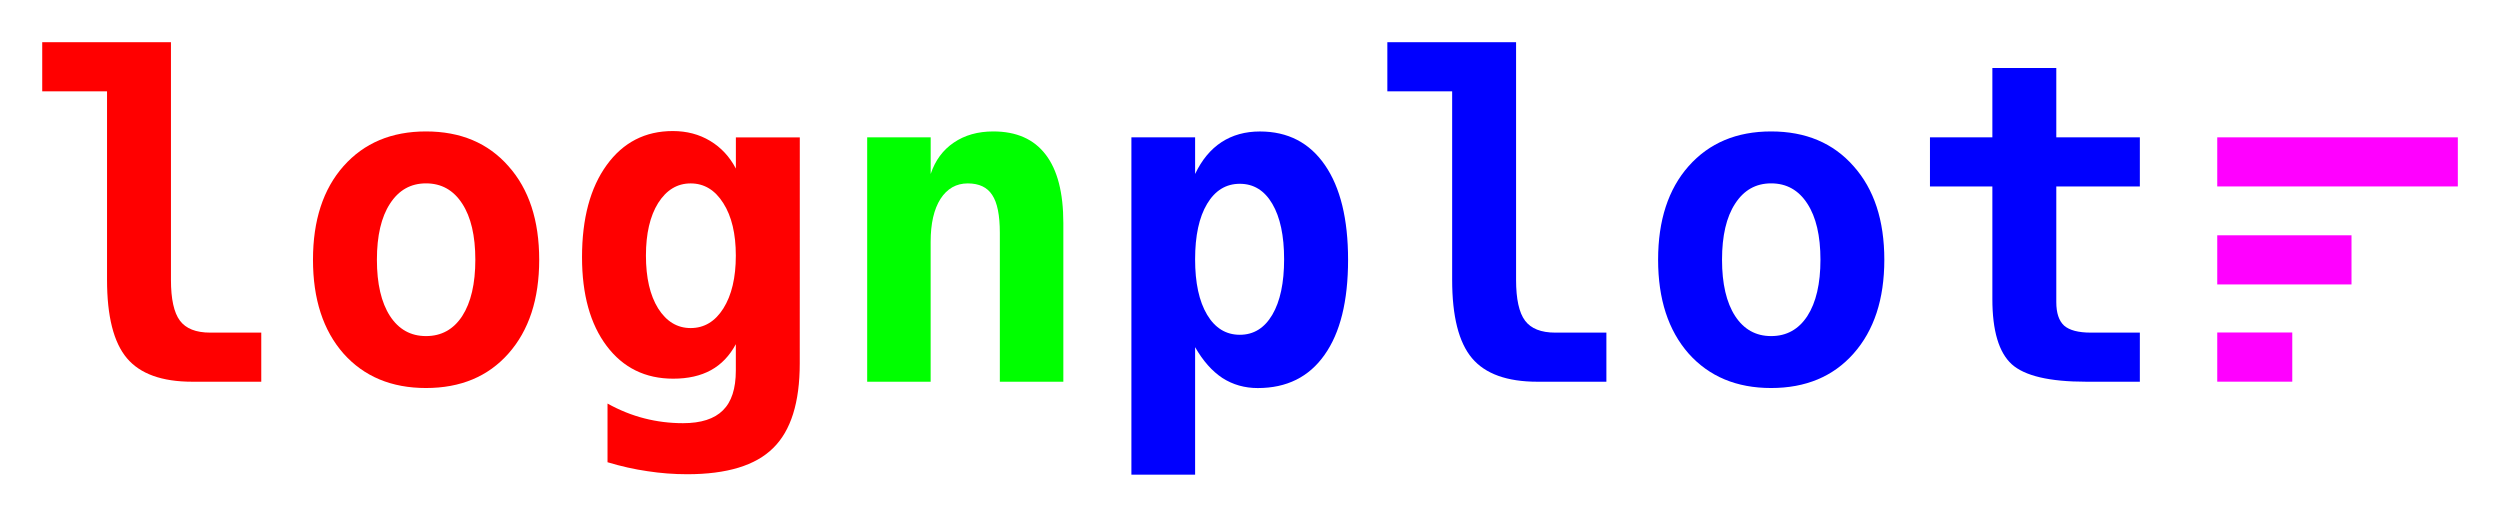<?xml version="1.0" encoding="UTF-8" standalone="no"?>
<!-- Created with Inkscape (http://www.inkscape.org/) -->

<svg
   xmlns:dc="http://purl.org/dc/elements/1.1/"
   xmlns:cc="http://creativecommons.org/ns#"
   xmlns:rdf="http://www.w3.org/1999/02/22-rdf-syntax-ns#"
   xmlns:svg="http://www.w3.org/2000/svg"
   xmlns="http://www.w3.org/2000/svg"
   xmlns:sodipodi="http://sodipodi.sourceforge.net/DTD/sodipodi-0.dtd"
   xmlns:inkscape="http://www.inkscape.org/namespaces/inkscape"
   width="59.212mm"
   height="12.242mm"
   viewBox="0 0 59.212 12.242"
   version="1.1"
   id="svg8"
   inkscape:version="0.92.4 5da689c313, 2019-01-14"
   sodipodi:docname="logo.svg"
   inkscape:export-filename="/home/windel/logo.png"
   inkscape:export-xdpi="200.75557"
   inkscape:export-ydpi="200.75557">
  <defs
     id="defs2" />
  <sodipodi:namedview
     id="base"
     pagecolor="#ffffff"
     bordercolor="#666666"
     borderopacity="1.0"
     inkscape:pageopacity="1"
     inkscape:pageshadow="2"
     inkscape:zoom="3.959798"
     inkscape:cx="121.03993"
     inkscape:cy="21.093537"
     inkscape:document-units="mm"
     inkscape:current-layer="layer2"
     showgrid="false"
     showguides="true"
     inkscape:guide-bbox="true"
     inkscape:window-width="1920"
     inkscape:window-height="1176"
     inkscape:window-x="1920"
     inkscape:window-y="0"
     inkscape:window-maximized="1"
     units="mm"
     fit-margin-top="1"
     fit-margin-right="1"
     fit-margin-bottom="1"
     fit-margin-left="1">
    <sodipodi:guide
       position="50.682,8.989"
       orientation="0,1"
       id="guide864"
       inkscape:locked="false" />
    <sodipodi:guide
       position="50.682,7.826"
       orientation="0,1"
       id="guide866"
       inkscape:locked="false" />
    <sodipodi:guide
       position="52.514,7.826"
       orientation="1,0"
       id="guide872"
       inkscape:locked="false" />
    <sodipodi:guide
       position="58.212,7.826"
       orientation="1,0"
       id="guide874"
       inkscape:locked="false" />
    <sodipodi:guide
       position="51.664,4.367"
       orientation="0,1"
       id="guide876"
       inkscape:locked="false" />
    <sodipodi:guide
       position="51.593,3.202"
       orientation="0,1"
       id="guide878"
       inkscape:locked="false" />
    <sodipodi:guide
       position="58.476,6.665"
       orientation="0,1"
       id="guide880"
       inkscape:locked="false" />
    <sodipodi:guide
       position="58.405,5.505"
       orientation="0,1"
       id="guide882"
       inkscape:locked="false" />
  </sodipodi:namedview>
  <g
     inkscape:label="Layer 1"
     inkscape:groupmode="layer"
     id="layer1"
     transform="translate(-64.815,-94.344)"
     sodipodi:insensitive="true"
     style="display:inline;opacity:1">
    <g
       inkscape:groupmode="layer"
       id="layer2"
       inkscape:label="background"
       style="opacity:1" />
    <g
       aria-label="lognplot"
       style="font-style:normal;font-variant:normal;font-weight:bold;font-stretch:normal;font-size:10.583px;line-height:1.25;font-family:monospace;-inkscape-font-specification:'monospace, Bold';font-variant-ligatures:normal;font-variant-caps:normal;font-variant-numeric:normal;font-feature-settings:normal;text-align:start;letter-spacing:0px;word-spacing:0px;writing-mode:lr-tb;text-anchor:start;fill:#000000;fill-opacity:1;stroke:none;stroke-width:0.265"
       id="text817">
      <path
         d="m 67.35,100.972 v -4.465 h -1.535 v -1.163 H 68.864 v 5.628 q 0,0.682 0.212,0.966 0.212,0.284 0.718,0.284 h 1.209 v 1.163 h -1.633 q -1.08,0 -1.55,-0.558 -0.47,-0.558 -0.47,-1.855 z"
         style="font-style:normal;font-variant:normal;font-weight:bold;font-stretch:normal;font-size:10.583px;font-family:monospace;-inkscape-font-specification:'monospace, Bold';font-variant-ligatures:normal;font-variant-caps:normal;font-variant-numeric:normal;font-feature-settings:normal;text-align:start;writing-mode:lr-tb;text-anchor:start;fill:#ff0000;fill-opacity:1;stroke-width:0.265"
         id="path819"
         inkscape:connector-curvature="0" />
      <path
         d="m 74.905,98.687 q -0.543,0 -0.853,0.481 -0.31,0.475 -0.31,1.328 0,0.853 0.31,1.333 0.31,0.475 0.853,0.475 0.548,0 0.858,-0.475 0.31,-0.481 0.31,-1.333 0,-0.853 -0.31,-1.328 -0.31,-0.481 -0.858,-0.481 z m -2.677,1.809 q 0,-1.4 0.723,-2.217 0.729,-0.822 1.953,-0.822 1.23,0 1.953,0.822 0.729,0.816 0.729,2.217 0,1.4 -0.729,2.222 -0.723,0.816 -1.953,0.816 -1.225,0 -1.953,-0.816 -0.723,-0.822 -0.723,-2.222 z"
         style="font-style:normal;font-variant:normal;font-weight:bold;font-stretch:normal;font-size:10.583px;font-family:monospace;-inkscape-font-specification:'monospace, Bold';font-variant-ligatures:normal;font-variant-caps:normal;font-variant-numeric:normal;font-feature-settings:normal;text-align:start;writing-mode:lr-tb;text-anchor:start;fill:#ff0000;fill-opacity:1;stroke-width:0.265"
         id="path821"
         inkscape:connector-curvature="0" />
      <path
         d="m 82.243,100.398 q 0,-0.775 -0.295,-1.24 -0.295,-0.47 -0.775,-0.47 -0.475,0 -0.77,0.465 -0.289,0.465 -0.289,1.245 0,0.785 0.289,1.251 0.295,0.465 0.77,0.465 0.481,0 0.775,-0.465 0.295,-0.47 0.295,-1.251 z m 1.514,2.553 q 0,1.39 -0.63,2.005 -0.625,0.62 -2.036,0.62 -0.475,0 -0.941,-0.072 -0.465,-0.067 -0.946,-0.212 v -1.39 q 0.429,0.238 0.873,0.351 0.444,0.114 0.915,0.114 0.641,0 0.946,-0.305 0.305,-0.3 0.305,-0.941 v -0.625 q -0.222,0.413 -0.589,0.615 -0.367,0.202 -0.894,0.202 -0.992,0 -1.576,-0.775 -0.584,-0.775 -0.584,-2.103 0,-1.375 0.584,-2.181 0.584,-0.806 1.566,-0.806 0.496,0 0.884,0.233 0.388,0.233 0.61,0.656 v -0.739 h 1.514 z"
         style="font-style:normal;font-variant:normal;font-weight:bold;font-stretch:normal;font-size:10.583px;font-family:monospace;-inkscape-font-specification:'monospace, Bold';font-variant-ligatures:normal;font-variant-caps:normal;font-variant-numeric:normal;font-feature-settings:normal;text-align:start;writing-mode:lr-tb;text-anchor:start;fill:#ff0000;fill-opacity:1;stroke-width:0.265"
         id="path823"
         inkscape:connector-curvature="0" />
      <path
         d="m 90,99.628 v 3.757 h -1.504 v -3.524 q 0,-0.63 -0.181,-0.899 -0.176,-0.274 -0.579,-0.274 -0.408,0 -0.646,0.367 -0.233,0.367 -0.233,1.018 v 3.312 H 85.354 v -5.788 h 1.504 v 0.868 q 0.16,-0.481 0.548,-0.744 0.388,-0.264 0.935,-0.264 0.822,0 1.24,0.548 0.419,0.543 0.419,1.623 z"
         style="font-style:normal;font-variant:normal;font-weight:bold;font-stretch:normal;font-size:10.583px;font-family:monospace;-inkscape-font-specification:'monospace, Bold';font-variant-ligatures:normal;font-variant-caps:normal;font-variant-numeric:normal;font-feature-settings:normal;text-align:start;writing-mode:lr-tb;text-anchor:start;fill:#00ff00;fill-opacity:1;stroke-width:0.265"
         id="path825"
         inkscape:connector-curvature="0" />
      <path
         d="m 93.121,102.568 v 3.018 h -1.509 v -7.989 h 1.509 v 0.868 q 0.238,-0.501 0.625,-0.754 0.388,-0.253 0.91,-0.253 0.992,0 1.54,0.796 0.548,0.796 0.548,2.243 0,1.468 -0.558,2.253 -0.553,0.785 -1.581,0.785 -0.465,0 -0.837,-0.238 -0.367,-0.243 -0.646,-0.729 z m 2.108,-2.083 q 0,-0.837 -0.279,-1.313 -0.279,-0.475 -0.77,-0.475 -0.491,0 -0.775,0.475 -0.284,0.475 -0.284,1.313 0,0.837 0.284,1.313 0.284,0.475 0.775,0.475 0.491,0 0.77,-0.475 0.279,-0.475 0.279,-1.313 z"
         style="font-style:normal;font-variant:normal;font-weight:bold;font-stretch:normal;font-size:10.583px;font-family:monospace;-inkscape-font-specification:'monospace, Bold';font-variant-ligatures:normal;font-variant-caps:normal;font-variant-numeric:normal;font-feature-settings:normal;text-align:start;writing-mode:lr-tb;text-anchor:start;fill:#0000ff;fill-opacity:1;stroke-width:0.265"
         id="path827"
         inkscape:connector-curvature="0" />
      <path
         d="m 99.209,100.972 v -4.465 h -1.535 v -1.163 h 3.049 v 5.628 q 0,0.682 0.212,0.966 0.212,0.284 0.718,0.284 h 1.209 v 1.163 h -1.633 q -1.08,0 -1.55,-0.558 -0.47,-0.558 -0.47,-1.855 z"
         style="font-style:normal;font-variant:normal;font-weight:bold;font-stretch:normal;font-size:10.583px;font-family:monospace;-inkscape-font-specification:'monospace, Bold';font-variant-ligatures:normal;font-variant-caps:normal;font-variant-numeric:normal;font-feature-settings:normal;text-align:start;writing-mode:lr-tb;text-anchor:start;fill:#0000ff;fill-opacity:1;stroke-width:0.265"
         id="path829"
         inkscape:connector-curvature="0" />
      <path
         d="m 106.764,98.687 q -0.543,0 -0.853,0.481 -0.31,0.475 -0.31,1.328 0,0.853 0.31,1.333 0.31,0.475 0.853,0.475 0.548,0 0.858,-0.475 0.31,-0.481 0.31,-1.333 0,-0.853 -0.31,-1.328 -0.31,-0.481 -0.858,-0.481 z m -2.677,1.809 q 0,-1.4 0.723,-2.217 0.729,-0.822 1.953,-0.822 1.23,0 1.953,0.822 0.729,0.816 0.729,2.217 0,1.4 -0.729,2.222 -0.723,0.816 -1.953,0.816 -1.225,0 -1.953,-0.816 -0.723,-0.822 -0.723,-2.222 z"
         style="font-style:normal;font-variant:normal;font-weight:bold;font-stretch:normal;font-size:10.583px;font-family:monospace;-inkscape-font-specification:'monospace, Bold';font-variant-ligatures:normal;font-variant-caps:normal;font-variant-numeric:normal;font-feature-settings:normal;text-align:start;writing-mode:lr-tb;text-anchor:start;fill:#0000ff;fill-opacity:1;stroke-width:0.265"
         id="path831"
         inkscape:connector-curvature="0" />
      <path
         d="m 113.518,95.954 v 1.643 h 1.979 v 1.163 h -1.979 v 2.739 q 0,0.388 0.186,0.558 0.191,0.165 0.63,0.165 h 1.163 v 1.163 h -1.271 q -1.302,0 -1.762,-0.413 -0.46,-0.419 -0.46,-1.545 v -2.667 h -1.478 v -1.163 h 1.478 v -1.643 z"
         style="font-style:normal;font-variant:normal;font-weight:bold;font-stretch:normal;font-size:10.583px;font-family:monospace;-inkscape-font-specification:'monospace, Bold';font-variant-ligatures:normal;font-variant-caps:normal;font-variant-numeric:normal;font-feature-settings:normal;text-align:start;writing-mode:lr-tb;text-anchor:start;fill:#0000ff;fill-opacity:1;stroke-width:0.265"
         id="path833"
         inkscape:connector-curvature="0" />
      <rect
         style="fill:#ff00ff;fill-opacity:1;stroke:none;stroke-width:2;stroke-linejoin:miter;stroke-miterlimit:4;stroke-dasharray:none;stroke-opacity:1"
         id="rect860"
         width="5.698"
         height="1.163"
         x="117.33"
         y="97.597" />
      <rect
         y="102.219"
         x="117.33"
         height="1.165"
         width="1.777"
         id="rect868"
         style="fill:#ff00ff;fill-opacity:1;stroke:none;stroke-width:2;stroke-linejoin:miter;stroke-miterlimit:4;stroke-dasharray:none;stroke-opacity:1" />
      <rect
         style="fill:#ff00ff;fill-opacity:1;stroke:none;stroke-width:2;stroke-linejoin:miter;stroke-miterlimit:4;stroke-dasharray:none;stroke-opacity:1"
         id="rect870"
         width="3.18"
         height="1.164"
         x="117.33"
         y="99.917" />
    </g>
  </g>
</svg>
